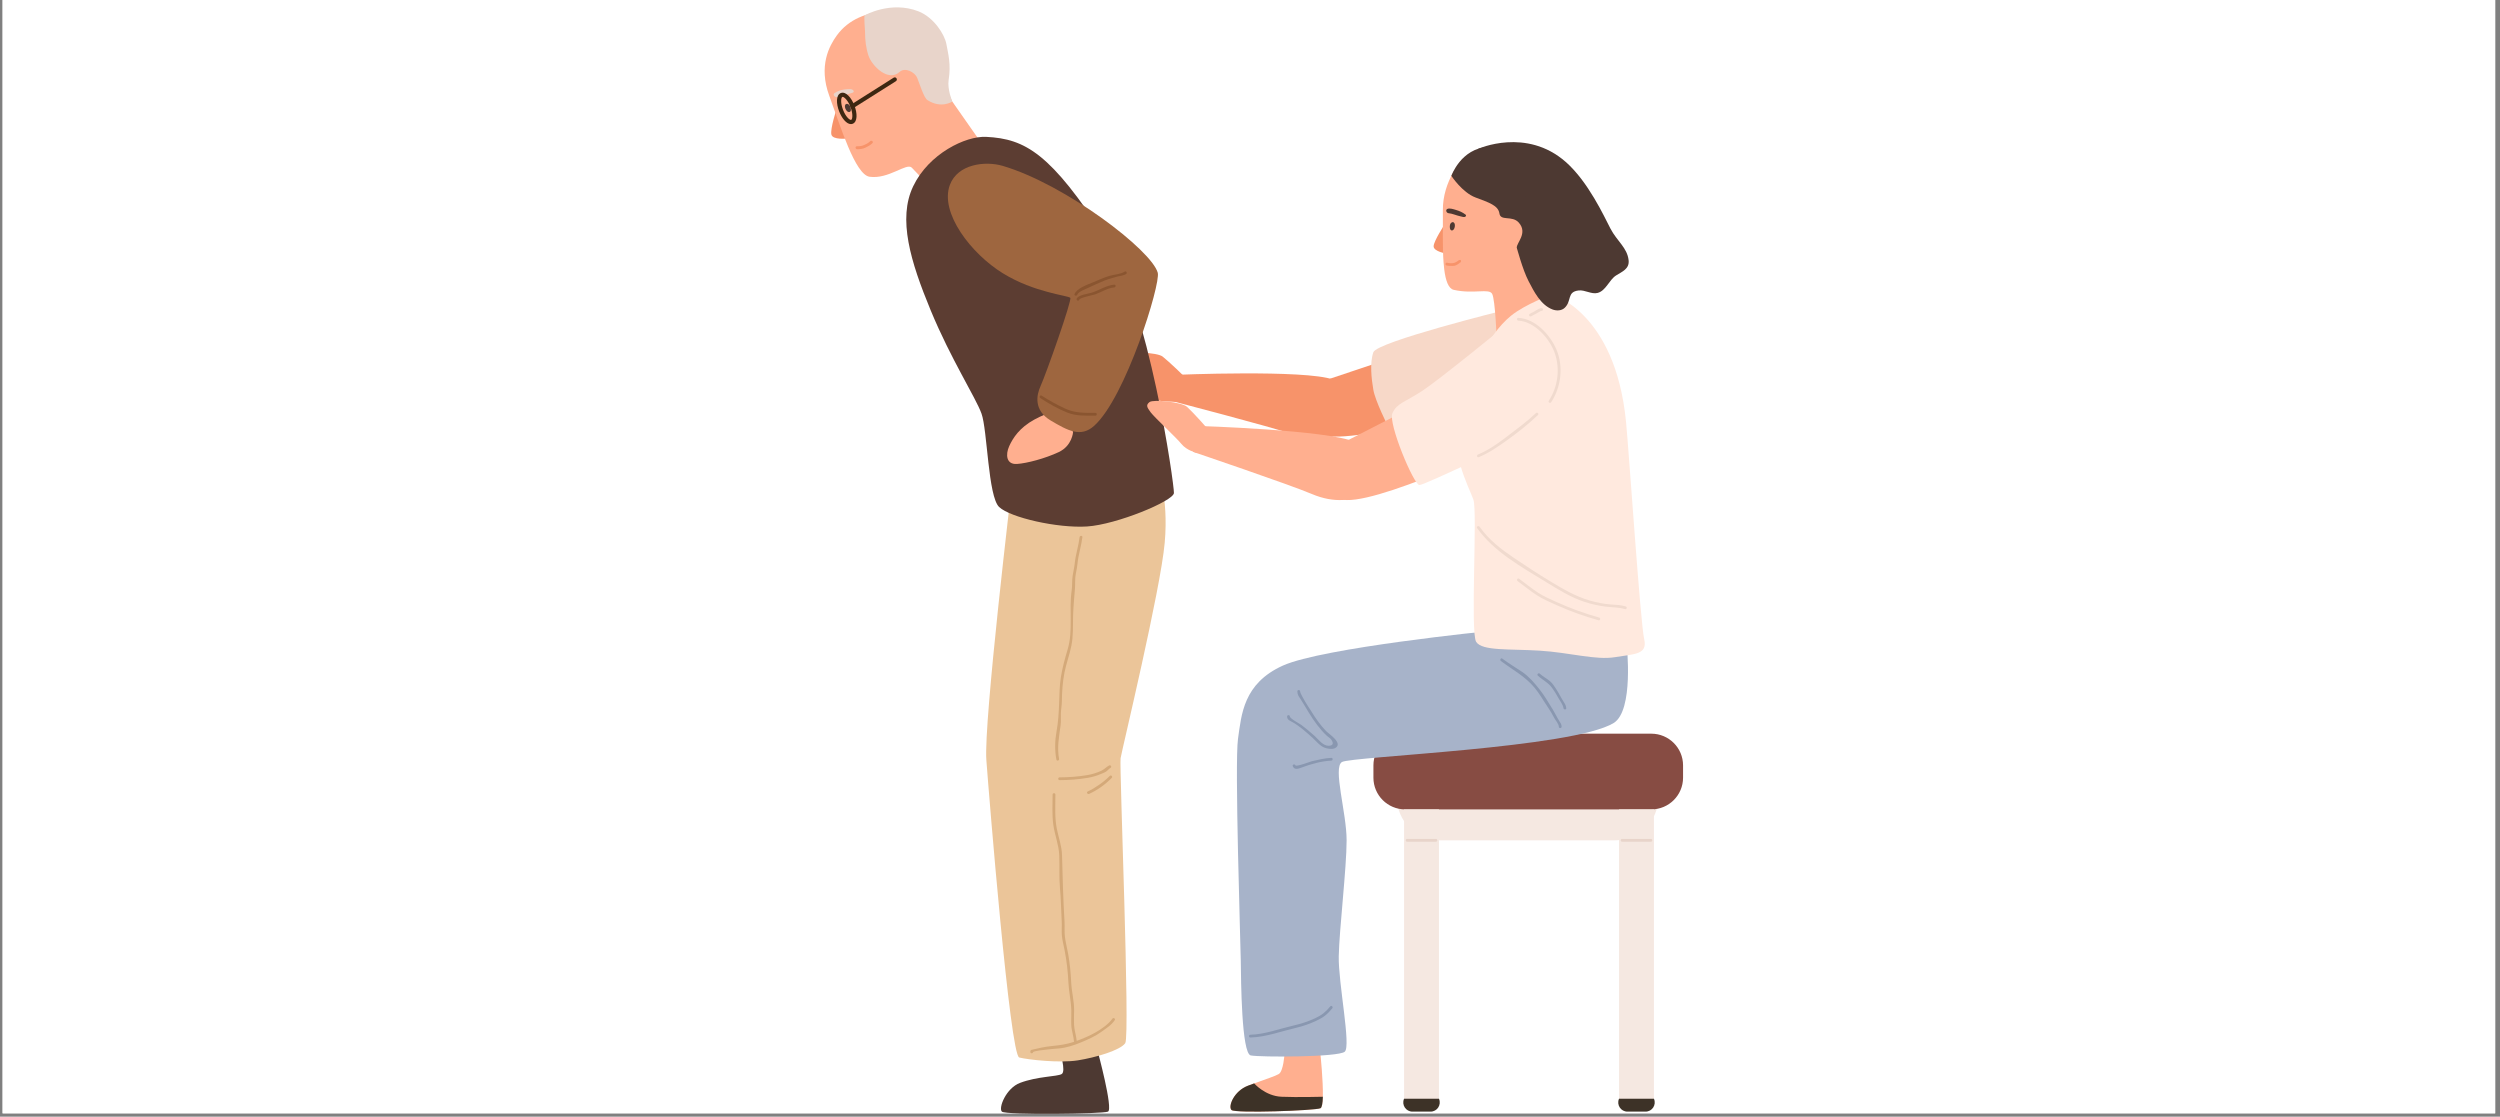<svg xmlns="http://www.w3.org/2000/svg" xmlns:xlink="http://www.w3.org/1999/xlink" width="750" zoomAndPan="magnify" viewBox="0 0 562.5 251.25" height="335" preserveAspectRatio="xMidYMid meet" version="1.0"><rect x="0" y="0" width="562.5" height="251.25" fill="#808080" stroke="none"/><defs><clipPath id="729bc36ee0"><path d="M 0.586 0 L 561.414 0 L 561.414 250.504 L 0.586 250.504 Z M 0.586 0 " clip-rule="nonzero"/></clipPath><clipPath id="b78f1cd03c"><path d="M 225.168 236.332 L 249.637 236.332 L 249.637 250.504 L 225.168 250.504 Z M 225.168 236.332 " clip-rule="nonzero"/></clipPath><clipPath id="861841bf7e"><path d="M 276 237 L 298 237 L 298 250.504 L 276 250.504 Z M 276 237 " clip-rule="nonzero"/></clipPath><clipPath id="aa26f1c949"><path d="M 309 165 L 378.688 165 L 378.688 183 L 309 183 Z M 309 165 " clip-rule="nonzero"/></clipPath><clipPath id="6f342a2be3"><path d="M 364 247 L 373 247 L 373 250.504 L 364 250.504 Z M 364 247 " clip-rule="nonzero"/></clipPath><clipPath id="e33a2bdf46"><path d="M 315 247 L 324 247 L 324 250.504 L 315 250.504 Z M 315 247 " clip-rule="nonzero"/></clipPath><clipPath id="b586bb3799"><path d="M 276 243 L 298 243 L 298 250.504 L 276 250.504 Z M 276 243 " clip-rule="nonzero"/></clipPath></defs><g clip-path="url(#729bc36ee0)"><path fill="#ffffff" d="M 0.586 0 L 561.914 0 L 561.914 250.727 L 0.586 250.727 Z M 0.586 0 " fill-opacity="1" fill-rule="nonzero"/><path fill="#ffffff" d="M 0.586 0 L 561.914 0 L 561.914 250.727 L 0.586 250.727 Z M 0.586 0 " fill-opacity="1" fill-rule="nonzero"/></g><path fill="#f7936a" d="M 338.008 90.164 L 332.062 74.23 L 299.258 85.203 C 299.258 85.203 290.961 94.223 296.789 97.586 C 302.613 100.949 338.008 90.164 338.008 90.164 " fill-opacity="1" fill-rule="nonzero"/><path fill="#f7936a" d="M 302.617 96.594 C 300.676 98.613 296.23 99.531 291.035 97.758 C 285.84 95.984 263.676 90.238 263.676 90.238 L 264.355 84.348 C 264.355 84.348 293.609 83.113 299.93 85.395 C 304.012 86.867 306.328 92.723 302.617 96.594 " fill-opacity="1" fill-rule="nonzero"/><path fill="#f7936a" d="M 267.422 85.758 C 266.648 84.777 262.871 81.234 261.605 80.238 C 260.34 79.242 253.918 79.059 253.117 79.781 C 252.316 80.5 252.586 80.977 253.555 82.082 C 254.523 83.188 256.328 87.762 257.539 89.055 C 258.832 90.438 264.406 90.387 264.406 90.387 L 269.359 89.445 C 269.359 89.445 268.199 86.738 267.422 85.758 " fill-opacity="1" fill-rule="nonzero"/><path fill="#f7d8c8" d="M 338.328 69.84 C 338.328 69.84 309.824 76.902 309.004 79.254 C 308.18 81.609 308.566 85.215 309.004 87.723 C 309.438 90.23 312.262 95.836 312.262 95.836 C 312.262 95.836 333.305 95.25 333.305 94.777 C 333.305 94.309 341.184 79.41 341.172 77.844 C 341.156 76.277 338.328 69.84 338.328 69.84 " fill-opacity="1" fill-rule="nonzero"/><g clip-path="url(#b78f1cd03c)"><path fill="#4d3932" d="M 246.941 236.371 C 246.941 236.371 250.531 249.586 249.293 250.117 C 248.059 250.645 226.254 250.91 225.426 250.117 C 224.598 249.32 226.348 244.84 229.508 243.648 C 233.484 242.148 237.812 242.262 238.875 241.664 C 239.934 241.07 238.414 236.371 238.414 236.371 L 246.941 236.371 " fill-opacity="1" fill-rule="nonzero"/></g><path fill="#ebc599" d="M 227.699 108.996 C 227.699 108.996 221.293 162.605 221.93 171.012 C 222.562 179.414 227.262 237.418 229.332 237.938 C 231.402 238.457 238.492 239.223 242.508 238.582 C 246.523 237.941 252.051 236.328 253.18 234.711 C 254.305 233.09 251.832 172.477 252.133 170.605 C 252.434 168.738 261.121 132.742 262.062 122.109 C 263.004 111.48 260.363 105.449 260.363 105.449 L 227.699 108.996 " fill-opacity="1" fill-rule="nonzero"/><path fill="#f7936a" d="M 188.219 24.547 C 188.219 24.547 186.773 28.992 187.059 30.266 C 187.344 31.539 190.566 31.168 190.566 31.168 L 188.219 24.547 " fill-opacity="1" fill-rule="nonzero"/><path fill="#ffaf8f" d="M 188.281 7.977 C 186.621 10.273 184.098 14.809 186.59 21.562 C 189.082 28.316 192.402 39.312 195.656 39.77 C 199.949 40.371 203.965 36.57 205.141 37.711 C 206.32 38.855 213.457 46.656 213.457 46.656 L 224.742 37.816 L 214.266 22.852 L 204.93 2.855 C 204.93 2.855 193.738 0.422 188.281 7.977 " fill-opacity="1" fill-rule="nonzero"/><path fill="#f7936a" d="M 192.785 32.91 C 193.301 32.895 193.707 32.914 194.203 32.715 C 194.723 32.508 195.387 32.203 195.77 31.789 C 196.062 31.473 196.605 31.871 196.312 32.188 C 195.898 32.637 195.262 32.969 194.715 33.227 C 194.059 33.535 193.57 33.559 192.875 33.578 C 192.445 33.59 192.348 32.926 192.785 32.91 " fill-opacity="1" fill-rule="nonzero"/><path fill="#e8d4ca" d="M 187.957 21.785 C 188.629 22.109 189.539 21.613 190.172 21.383 C 190.707 21.191 191.254 21.047 191.797 20.875 C 192.199 20.746 192.176 20.445 191.855 20.215 C 191.691 20.094 191.48 20.051 191.281 20.051 C 190.867 20.051 190.453 20.07 190.043 20.125 C 189.238 20.23 188.453 20.48 187.781 20.945 C 187.75 20.965 187.727 20.984 187.703 21.008 C 187.434 21.266 187.625 21.621 187.957 21.785 " fill-opacity="1" fill-rule="nonzero"/><path fill="#4d3932" d="M 191.441 24.5 C 191.387 24.105 191.184 23.672 190.992 23.539 C 190.824 23.426 190.609 23.309 190.402 23.395 C 189.695 23.684 190.367 25.195 190.992 25.215 C 191.395 25.23 191.492 24.883 191.441 24.5 " fill-opacity="1" fill-rule="nonzero"/><path fill="#3d2711" d="M 189.594 21.797 C 189.57 21.797 189.547 21.801 189.527 21.809 C 189.234 21.922 189.066 23.109 189.684 24.711 C 190.297 26.312 191.219 27.086 191.516 26.969 C 191.809 26.855 191.977 25.664 191.359 24.066 C 190.785 22.57 189.941 21.797 189.594 21.797 Z M 191.449 27.922 C 190.438 27.922 189.387 26.562 188.801 25.047 C 188.141 23.328 188.062 21.363 189.191 20.93 C 190.316 20.496 191.578 22.008 192.238 23.73 C 192.902 25.445 192.98 27.41 191.852 27.848 C 191.719 27.898 191.586 27.922 191.449 27.922 " fill-opacity="1" fill-rule="nonzero"/><path fill="#3d2711" d="M 191.801 24.367 C 191.645 24.367 191.492 24.289 191.402 24.148 C 191.262 23.93 191.328 23.637 191.547 23.5 L 201.07 17.48 C 201.289 17.34 201.582 17.406 201.719 17.625 C 201.859 17.844 201.793 18.137 201.574 18.273 L 192.051 24.293 C 191.973 24.344 191.887 24.367 191.801 24.367 " fill-opacity="1" fill-rule="nonzero"/><path fill="#e8d4ca" d="M 194.57 3.438 C 194.332 3.574 194.641 6.812 194.637 7.215 C 194.621 8.953 194.855 10.891 195.414 12.539 C 196.195 14.852 199.863 18.516 202.414 16.176 C 203.613 15.078 205.82 16.184 206.375 17.535 C 206.93 18.887 207.867 21.996 208.668 22.516 C 211.789 24.527 214.266 22.852 214.266 22.852 C 214.266 22.852 213.113 20.09 213.449 17.965 C 214.008 14.426 213.336 12.121 212.938 9.918 C 212.539 7.723 210.082 3.891 206.656 2.551 C 200.43 0.117 194.57 3.438 194.57 3.438 " fill-opacity="1" fill-rule="nonzero"/><path fill="#5c3d32" d="M 221.883 30.793 C 217.27 30.566 208.988 34.566 205.473 41.898 C 201.957 49.23 204.844 58.805 209.41 69.84 C 213.977 80.875 219.523 89.406 220.844 93.074 C 222.168 96.738 222.309 111.699 224.801 114.074 C 227.289 116.445 237.949 118.883 244.586 118.457 C 251.219 118.031 264.043 112.727 264.133 110.93 C 264.219 109.133 258.555 68.816 248.781 53.656 C 236.449 34.531 230.73 31.227 221.883 30.793 " fill-opacity="1" fill-rule="nonzero"/><g clip-path="url(#861841bf7e)"><path fill="#ffaf8f" d="M 297.641 246.77 C 297.598 248.176 297.445 249.203 297.094 249.355 C 295.855 249.879 277.918 250.539 277.09 249.75 C 276.262 248.953 277.641 245.473 280.801 244.281 C 281.297 244.09 281.758 243.922 282.188 243.766 C 285.23 242.648 286.781 242.184 287.711 241.664 C 288.773 241.07 289.012 237.18 289.012 237.18 L 297.094 237.18 C 297.094 237.18 297.734 243.188 297.641 246.77 " fill-opacity="1" fill-rule="nonzero"/></g><path fill="#f5e8e1" d="M 323.98 189.07 L 363.445 189.07 C 368.797 189.07 373.129 184.738 373.129 179.395 L 314.293 179.395 C 314.293 184.738 318.629 189.07 323.98 189.07 " fill-opacity="1" fill-rule="nonzero"/><g clip-path="url(#aa26f1c949)"><path fill="#874c43" d="M 316.16 182.113 L 371.543 182.113 C 375.488 182.113 378.688 178.918 378.688 174.98 L 378.688 172.211 C 378.688 168.273 375.488 165.078 371.543 165.078 L 316.16 165.078 C 312.219 165.078 309.02 168.273 309.02 172.211 L 309.02 174.98 C 309.02 178.918 312.219 182.113 316.16 182.113 " fill-opacity="1" fill-rule="nonzero"/></g><path fill="#f5e8e1" d="M 364.285 248.547 L 372.137 248.547 L 372.137 182.113 L 364.285 182.113 L 364.285 248.547 " fill-opacity="1" fill-rule="nonzero"/><g clip-path="url(#6f342a2be3)"><path fill="#3d3227" d="M 366.176 250.117 L 370.242 250.117 C 371.73 250.117 372.73 248.598 372.145 247.234 L 372.137 247.215 L 364.281 247.215 L 364.273 247.234 C 363.688 248.598 364.691 250.117 366.176 250.117 " fill-opacity="1" fill-rule="nonzero"/></g><path fill="#f5e8e1" d="M 323.766 248.547 L 315.914 248.547 L 315.914 182.113 L 323.766 182.113 L 323.766 248.547 " fill-opacity="1" fill-rule="nonzero"/><g clip-path="url(#e33a2bdf46)"><path fill="#3d3227" d="M 321.875 250.117 L 317.809 250.117 C 316.324 250.117 315.32 248.598 315.906 247.234 L 315.914 247.215 L 323.77 247.215 L 323.777 247.234 C 324.363 248.598 323.359 250.117 321.875 250.117 " fill-opacity="1" fill-rule="nonzero"/></g><path fill="#e8d4ca" d="M 364.965 188.754 L 371.457 188.754 C 371.859 188.754 371.859 189.383 371.457 189.383 L 364.965 189.383 C 364.559 189.383 364.559 188.754 364.965 188.754 " fill-opacity="1" fill-rule="nonzero"/><path fill="#e8d4ca" d="M 316.598 188.754 L 323.086 188.754 C 323.492 188.754 323.492 189.383 323.086 189.383 L 316.598 189.383 C 316.191 189.383 316.191 188.754 316.598 188.754 " fill-opacity="1" fill-rule="nonzero"/><path fill="#ffaf8f" d="M 297.098 229.312 L 297.098 237.18 L 289.012 237.18 L 287.598 228.844 L 297.098 229.312 " fill-opacity="1" fill-rule="nonzero"/><path fill="#a7b3c9" d="M 366.008 145.109 C 366.008 145.109 367.668 159.863 363.074 162.676 C 353.863 168.32 304.035 170.199 301.941 171.453 C 299.848 172.711 302.988 182.848 302.988 189.07 C 302.988 195.289 301.34 209.09 301.219 215.152 C 301.102 221.215 304.035 235.383 302.566 236.637 C 301.102 237.891 283.516 237.891 281.422 237.473 C 279.328 237.055 279.23 220.379 279.176 216.195 C 279.117 212.016 277.773 171.664 278.551 166.227 C 279.328 160.793 279.734 153.785 288.637 149.762 C 297.543 145.738 335.16 141.973 335.16 141.973 L 366.008 145.109 " fill-opacity="1" fill-rule="nonzero"/><path fill="#f7936a" d="M 325.043 50.488 C 325.043 50.488 322.625 54.16 322.566 55.387 C 322.508 56.613 325.523 57.074 325.523 57.074 L 325.043 50.488 " fill-opacity="1" fill-rule="nonzero"/><path fill="#ffaf8f" d="M 324.641 47.387 C 324.688 50.949 324.523 55.516 324.809 59.141 C 324.848 59.641 324.891 60.113 324.949 60.574 C 325.258 63.109 325.887 64.945 327.09 65.215 C 331.633 66.242 335.07 64.777 335.75 66.152 C 336.438 67.531 336.762 76.34 336.762 76.34 L 349.871 75.484 L 346.77 36.559 L 329.105 35.707 C 329.105 35.707 324.555 40.621 324.641 47.387 " fill-opacity="1" fill-rule="nonzero"/><path fill="#4d3932" d="M 326.223 51.281 C 326.168 50.902 326.242 50.445 326.387 50.273 C 326.512 50.125 326.68 49.961 326.891 49.984 C 327.625 50.07 327.395 51.645 326.82 51.828 C 326.453 51.945 326.273 51.648 326.223 51.281 " fill-opacity="1" fill-rule="nonzero"/><path fill="#4d3932" d="M 325.59 47.043 C 326.105 46.734 327.062 47.082 327.586 47.234 C 328.383 47.469 329.09 47.777 329.754 48.289 C 329.891 48.395 329.883 48.559 329.777 48.684 C 329.516 49 328.918 48.742 328.602 48.676 C 327.691 48.484 326.797 48.051 325.879 47.961 C 325.496 47.922 325.191 47.289 325.59 47.043 " fill-opacity="1" fill-rule="nonzero"/><path fill="#f7936a" d="M 325.609 59.117 C 326.07 59.246 326.891 59.293 327.328 59.098 C 327.551 59 327.797 58.891 327.988 58.734 C 328.16 58.598 328.199 58.52 328.434 58.48 C 328.832 58.422 328.844 59.047 328.449 59.109 C 328.531 59.098 328.141 59.391 328.051 59.441 C 327.832 59.559 327.551 59.742 327.312 59.797 C 327.051 59.855 326.684 59.824 326.414 59.824 C 326.074 59.828 325.785 59.82 325.457 59.727 C 325.07 59.617 325.219 59.008 325.609 59.117 " fill-opacity="1" fill-rule="nonzero"/><path fill="#4d3932" d="M 326.555 39.559 C 326.555 39.559 328.996 43.316 332.008 44.438 C 335.016 45.562 337.113 46.242 337.371 48.027 C 337.629 49.816 340.223 48.41 341.715 50.074 C 343.84 52.438 341.164 54.676 341.281 55.73 C 341.398 56.781 348.695 60.715 348.695 60.715 C 348.695 60.715 354.383 48.578 352.516 41.547 C 350.648 34.516 342.004 32.668 334.777 33.062 C 328.738 33.391 326.555 39.559 326.555 39.559 " fill-opacity="1" fill-rule="nonzero"/><path fill="#ffe9de" d="M 349.16 66.25 C 349.16 66.25 343.172 68.445 339.996 71.027 C 334.352 75.609 330.887 84.512 328.27 92.664 C 325.652 100.82 330.574 109.703 331.516 112.422 C 332.457 115.141 330.785 142.367 332.145 144.434 C 333.504 146.5 339.586 145.977 346.387 146.395 C 353.188 146.812 359.059 148.59 363.398 147.859 C 367.738 147.129 370.773 147.336 369.938 143.781 C 369.098 140.23 366.5 101.395 365.852 94.859 C 363.398 70.086 349.16 66.25 349.16 66.25 " fill-opacity="1" fill-rule="nonzero"/><path fill="#ffaf8f" d="M 341.172 98.703 L 332.879 83.852 L 302.117 99.648 C 302.117 99.648 295.277 109.816 301.547 112.262 C 307.816 114.707 341.172 98.703 341.172 98.703 " fill-opacity="1" fill-rule="nonzero"/><path fill="#ffaf8f" d="M 306.793 110.828 C 304.711 112.703 300.211 113.297 295.16 111.148 C 290.105 109.004 268.418 101.664 268.418 101.664 L 269.527 95.836 C 269.527 95.836 298.793 96.73 304.93 99.465 C 308.895 101.227 310.777 107.238 306.793 110.828 " fill-opacity="1" fill-rule="nonzero"/><path fill="#8997b0" d="M 298.375 164.5 C 297.078 163.141 296.004 161.621 295.027 160.023 C 294.59 159.309 294.086 158.629 293.68 157.898 C 293.391 157.387 292.543 155.984 292.531 155.566 C 292.52 155.164 291.891 155.16 291.902 155.566 C 291.926 156.391 292.246 156.707 292.676 157.371 C 293.297 158.336 293.879 159.355 294.484 160.34 C 295.637 162.23 296.941 164.062 298.57 165.582 C 298.84 165.832 299.273 166.066 299.488 166.355 C 300.227 167.348 299.809 167.781 298.973 167.801 C 297.668 167.832 296.664 166.383 295.793 165.59 C 294.844 164.723 293.836 163.902 292.82 163.121 C 292.504 162.879 290.23 161.68 290.227 161.211 C 290.223 160.809 289.594 160.805 289.598 161.211 C 289.605 162.008 290.309 162.188 290.906 162.535 C 292.508 163.461 293.98 164.793 295.348 166.031 C 296.188 166.793 296.945 167.812 298.039 168.234 C 298.656 168.473 299.797 168.66 300.414 168.316 C 302.328 167.25 298.938 165.094 298.375 164.5 " fill-opacity="1" fill-rule="nonzero"/><path fill="#8997b0" d="M 299.543 170.516 C 298.086 170.582 296.605 170.945 295.188 171.27 C 294.906 171.332 291.617 172.59 291.473 172.207 C 291.328 171.836 290.723 171.996 290.867 172.375 C 291.199 173.242 291.992 173.027 292.727 172.75 C 294.859 171.941 297.258 171.25 299.543 171.141 C 299.945 171.121 299.949 170.496 299.543 170.516 " fill-opacity="1" fill-rule="nonzero"/><path fill="#8997b0" d="M 350.816 162.191 C 350.293 161.375 349.902 160.488 349.391 159.664 C 348.43 158.113 347.465 156.445 346.324 155.023 C 345.199 153.617 343.992 152.195 342.484 151.176 C 341.016 150.188 339.43 149.25 338.02 148.188 C 337.695 147.941 337.383 148.488 337.699 148.727 C 340.305 150.691 343.09 152.133 345.234 154.684 C 346.395 156.059 347.219 157.59 348.23 159.066 C 348.77 159.844 349.234 160.641 349.672 161.48 C 349.961 162.035 350.734 162.891 350.734 163.512 C 350.734 163.914 351.363 163.914 351.363 163.512 C 351.363 162.961 351.102 162.645 350.816 162.191 " fill-opacity="1" fill-rule="nonzero"/><path fill="#8997b0" d="M 351.758 157.805 C 351.16 156.863 350.699 155.871 350.074 154.941 C 349.648 154.309 349.32 153.754 348.738 153.258 C 348.012 152.645 347.156 152.23 346.457 151.582 C 346.16 151.309 345.715 151.75 346.012 152.023 C 347.09 153.02 348.375 153.574 349.238 154.809 C 349.699 155.465 350.148 156.129 350.516 156.84 C 350.895 157.562 351.688 158.523 351.781 159.328 C 351.828 159.727 352.457 159.73 352.41 159.328 C 352.336 158.684 352.102 158.348 351.758 157.805 " fill-opacity="1" fill-rule="nonzero"/><path fill="#8997b0" d="M 299.32 226.426 C 298.281 227.695 297.383 228.418 295.906 229.105 C 294.289 229.859 292.656 230.379 290.918 230.773 C 287.773 231.496 284.582 232.73 281.328 232.816 C 280.926 232.828 280.926 233.457 281.328 233.441 C 284.809 233.352 288.25 232.043 291.609 231.262 C 293.211 230.891 294.738 230.344 296.223 229.648 C 297.809 228.902 298.664 228.215 299.766 226.871 C 300.02 226.562 299.578 226.113 299.32 226.426 " fill-opacity="1" fill-rule="nonzero"/><path fill="#4d3932" d="M 332.613 33.477 C 332.613 33.477 343.406 28.605 352.305 36.449 C 357.332 40.875 360.891 48.613 362.355 51.438 C 363.82 54.258 366.125 55.723 366.438 58.547 C 366.656 60.496 364.996 61.109 363.625 61.973 C 362.059 62.957 361.336 65.43 359.457 65.91 C 358.074 66.266 356.617 65.195 355.219 65.352 C 352.488 65.652 353.711 67.691 352.051 69.262 C 351.348 69.93 350.223 69.973 349.316 69.629 C 346.641 68.605 345.164 65.629 343.93 63.262 C 342.57 60.648 341.281 55.73 341.281 55.73 C 341.281 55.73 346.758 50.816 346.652 49.984 C 346.547 49.148 340.102 39.113 339.609 39.113 C 339.117 39.113 332.613 33.477 332.613 33.477 " fill-opacity="1" fill-rule="nonzero"/><path fill="#ffe9de" d="M 313.293 92.977 C 312.281 95.25 318.125 109.137 319.363 109.137 C 320.598 109.137 343.305 98.184 343.305 98.184 L 339.457 72.66 C 339.457 72.66 323.973 85.344 320.035 87.926 C 316.102 90.508 314.305 90.699 313.293 92.977 " fill-opacity="1" fill-rule="nonzero"/><path fill="#ffaf8f" d="M 241.441 97.215 C 241.441 97.215 241.258 100.297 238.199 101.73 C 235.141 103.164 231.043 104.246 228.82 104.391 C 226.395 104.551 226.215 102.285 227.062 100.406 C 227.906 98.531 229.41 96.215 232.711 94.414 C 236.008 92.613 239.121 91.965 239.121 91.965 L 241.441 97.215 " fill-opacity="1" fill-rule="nonzero"/><g clip-path="url(#b586bb3799)"><path fill="#3d3227" d="M 297.641 246.77 C 297.598 248.176 297.445 249.203 297.094 249.355 C 295.855 249.879 277.918 250.539 277.09 249.75 C 276.262 248.953 277.641 245.473 280.801 244.281 C 281.297 244.09 281.758 243.922 282.188 243.766 C 282.188 243.766 284.676 246.613 288.344 246.77 C 291.93 246.922 297.41 246.777 297.641 246.77 " fill-opacity="1" fill-rule="nonzero"/></g><path fill="#9e663f" d="M 225.637 37.328 C 221.691 36.16 215.473 36.883 213.715 41.625 C 211.398 47.879 218.516 57.094 225.637 61.484 C 232.754 65.875 240.398 66.484 240.816 67.016 C 241.234 67.543 235.383 84.102 234.117 86.887 C 233.199 88.898 232.547 92.324 236.418 94.621 C 240.293 96.922 243.184 98.48 246.156 95.836 C 253.273 89.5 261.176 63.898 260.496 61.375 C 259.137 56.328 239.777 41.523 225.637 37.328 " fill-opacity="1" fill-rule="nonzero"/><path fill="#ffaf8f" d="M 272.484 97.469 C 271.781 96.434 268.27 92.621 267.082 91.539 C 265.891 90.453 259.5 89.805 258.648 90.465 C 257.797 91.125 258.031 91.621 258.918 92.793 C 259.805 93.969 264.703 98.504 265.816 99.883 C 267.004 101.355 269.133 101.863 269.133 101.863 L 274.145 101.281 C 274.145 101.281 273.184 98.5 272.484 97.469 " fill-opacity="1" fill-rule="nonzero"/><path fill="#f0dace" d="M 350.211 78.676 C 348.789 75.312 345.441 71.699 341.629 71.52 C 341.223 71.5 341.227 72.125 341.629 72.145 C 345.258 72.32 348.68 76.176 349.828 79.461 C 351.074 83.02 350.512 87.062 348.477 90.18 C 348.254 90.516 348.797 90.832 349.02 90.496 C 351.246 87.09 351.828 82.496 350.211 78.676 " fill-opacity="1" fill-rule="nonzero"/><path fill="#f0dace" d="M 345.594 92.938 C 343.48 94.949 341.223 96.57 338.93 98.324 C 336.906 99.875 334.902 101.289 332.543 102.266 C 332.172 102.418 332.336 103.023 332.707 102.867 C 335.055 101.898 336.973 100.551 339.039 99.078 C 341.512 97.316 343.832 95.48 346.039 93.379 C 346.332 93.102 345.887 92.656 345.594 92.938 " fill-opacity="1" fill-rule="nonzero"/><path fill="#f0dace" d="M 346.863 69.324 C 346.461 69.316 346.004 69.629 345.656 69.805 C 345.414 69.934 345.199 70.105 344.957 70.234 C 344.809 70.316 344.652 70.355 344.504 70.434 C 344.426 70.473 344.355 70.57 344.266 70.59 C 343.871 70.68 344.039 71.285 344.434 71.195 C 344.621 71.152 344.734 71.031 344.902 70.945 C 345.117 70.836 345.324 70.754 345.527 70.625 C 345.754 70.48 345.98 70.348 346.227 70.23 C 346.402 70.148 346.668 69.949 346.863 69.949 C 347.266 69.961 347.266 69.332 346.863 69.324 " fill-opacity="1" fill-rule="nonzero"/><path fill="#f0dace" d="M 365.789 136.445 C 364.703 136.117 363.637 136.082 362.512 136.008 C 360.891 135.906 359.297 135.578 357.738 135.133 C 354.492 134.207 351.566 132.461 348.691 130.727 C 345.938 129.07 343.246 127.293 340.582 125.496 C 337.621 123.488 334.984 121.441 332.895 118.508 C 332.664 118.18 332.121 118.492 332.355 118.824 C 336.164 124.18 342.355 127.582 347.871 130.965 C 350.621 132.648 353.48 134.449 356.57 135.441 C 358.109 135.938 359.637 136.277 361.234 136.484 C 362.707 136.68 364.188 136.617 365.621 137.051 C 366.012 137.168 366.176 136.562 365.789 136.445 " fill-opacity="1" fill-rule="nonzero"/><path fill="#f0dace" d="M 359.82 138.957 C 356.594 138.039 353.309 136.879 350.246 135.473 C 348.844 134.828 347.406 134.227 346.109 133.387 C 344.605 132.41 343.227 131.27 341.785 130.207 C 341.461 129.965 341.148 130.512 341.469 130.75 C 342.91 131.809 344.289 132.949 345.793 133.926 C 347.234 134.859 348.855 135.535 350.422 136.238 C 353.383 137.57 356.543 138.676 359.656 139.559 C 360.043 139.672 360.211 139.066 359.82 138.957 " fill-opacity="1" fill-rule="nonzero"/><path fill="#d4a979" d="M 249.555 172.23 C 248.891 172.582 248.438 173.137 247.719 173.457 C 246.727 173.902 245.727 174.211 244.656 174.395 C 242.613 174.742 240.477 174.902 238.406 174.902 C 238.004 174.906 238.004 175.531 238.406 175.531 C 240.547 175.527 242.711 175.359 244.824 175 C 245.777 174.836 246.68 174.574 247.57 174.203 C 247.996 174.027 248.488 173.852 248.879 173.598 C 249.23 173.367 249.512 172.961 249.871 172.77 C 250.23 172.582 249.914 172.039 249.555 172.23 " fill-opacity="1" fill-rule="nonzero"/><path fill="#d4a979" d="M 249.703 174.578 C 249.016 175.277 248.129 176.008 247.324 176.559 C 246.473 177.141 245.68 177.66 244.738 178.082 C 244.371 178.25 244.691 178.789 245.055 178.625 C 246.938 177.777 248.707 176.492 250.145 175.023 C 250.43 174.734 249.984 174.289 249.703 174.578 " fill-opacity="1" fill-rule="nonzero"/><path fill="#d4a979" d="M 250.281 229.211 C 249.496 230.379 247.758 231.586 246.512 232.289 C 245.203 233.027 243.703 233.68 242.262 234.195 C 242.141 232.984 241.73 231.84 241.664 230.609 C 241.605 229.527 241.66 228.434 241.676 227.352 C 241.703 225.281 241.125 223.191 241.023 221.109 C 240.914 218.918 240.73 216.82 240.34 214.648 C 240.113 213.402 239.797 212.164 239.621 210.906 C 239.457 209.715 239.59 208.512 239.516 207.309 C 239.219 202.348 239.086 197.406 238.957 192.438 C 238.906 190.371 238.199 188.523 237.793 186.52 C 237.277 183.984 237.465 181.344 237.465 178.773 C 237.465 178.367 236.836 178.367 236.836 178.773 C 236.836 181.043 236.68 183.379 237.004 185.633 C 237.332 187.941 238.238 190.098 238.332 192.438 C 238.43 194.941 238.27 197.441 238.5 199.941 C 238.727 202.391 238.746 204.848 238.887 207.309 C 238.949 208.352 238.832 209.398 238.914 210.438 C 239.008 211.535 239.309 212.645 239.52 213.727 C 240.004 216.188 240.273 218.609 240.395 221.109 C 240.496 223.191 240.996 225.281 241.047 227.352 C 241.074 228.434 240.988 229.523 241.035 230.609 C 241.09 231.906 241.562 233.102 241.652 234.387 C 241.652 234.395 241.66 234.398 241.66 234.41 C 241.648 234.41 241.637 234.418 241.625 234.422 C 239.934 234.977 238.449 235.18 236.684 235.355 C 235.086 235.512 233.641 235.844 232.078 236.215 C 231.98 236.238 231.883 236.332 231.859 236.434 C 231.848 236.488 231.836 236.547 231.824 236.602 C 231.738 236.996 232.344 237.164 232.43 236.766 C 232.5 236.434 235.406 236.172 235.582 236.148 C 236.453 236.043 237.312 235.973 238.184 235.906 C 239.91 235.781 241.703 235.172 243.293 234.508 C 244.836 233.867 246.477 233.148 247.824 232.152 C 248.957 231.32 250.039 230.695 250.824 229.527 C 251.047 229.188 250.504 228.875 250.281 229.211 " fill-opacity="1" fill-rule="nonzero"/><path fill="#d4a979" d="M 242.91 120.859 C 242.672 122.84 242.023 124.738 241.82 126.715 C 241.723 127.688 241.484 128.613 241.34 129.578 C 241.176 130.672 241.285 131.762 241.125 132.855 C 240.484 137.223 241.496 141.883 240.211 146.148 C 239.605 148.172 239.035 150.254 238.699 152.336 C 238.391 154.262 238.375 156.234 238.305 158.176 C 238.23 160.285 238.105 162.484 237.723 164.555 C 237.34 166.621 237.297 168.84 237.688 170.91 C 237.762 171.309 238.367 171.141 238.293 170.746 C 237.801 168.133 238.301 165.734 238.641 163.164 C 238.758 162.273 238.668 161.402 238.699 160.512 C 238.73 159.59 238.914 158.699 238.922 157.781 C 238.938 155.676 239.102 153.406 239.504 151.34 C 239.906 149.289 240.668 147.301 241.066 145.258 C 241.504 143.031 241.387 140.887 241.445 138.625 C 241.496 136.516 241.715 134.402 241.875 132.312 C 241.953 131.242 241.836 130.246 242.047 129.176 C 242.215 128.348 242.363 127.559 242.449 126.715 C 242.648 124.738 243.301 122.836 243.539 120.859 C 243.586 120.461 242.957 120.465 242.91 120.859 " fill-opacity="1" fill-rule="nonzero"/><path fill="#8a5530" d="M 253.062 61.109 C 252.18 61.699 250.633 61.766 249.621 62.074 C 248.348 62.465 247.125 63.012 245.902 63.531 C 244.68 64.051 242.324 64.84 241.77 66.156 C 241.613 66.527 242.219 66.691 242.375 66.324 C 242.707 65.539 244.277 65.062 244.98 64.703 C 245.863 64.254 246.77 63.906 247.664 63.488 C 248.836 62.945 250.055 62.59 251.297 62.254 C 251.934 62.082 252.82 62.02 253.379 61.652 C 253.715 61.426 253.398 60.883 253.062 61.109 " fill-opacity="1" fill-rule="nonzero"/><path fill="#8a5530" d="M 250.707 64.047 C 248.914 64.195 247.281 65.34 245.594 65.867 C 244.895 66.082 242.453 66.375 242.238 67.254 C 242.145 67.648 242.75 67.812 242.844 67.422 C 242.953 66.969 245.938 66.406 246.43 66.23 C 247.812 65.742 249.227 64.793 250.707 64.672 C 251.109 64.641 251.113 64.012 250.707 64.047 " fill-opacity="1" fill-rule="nonzero"/><path fill="#8a5530" d="M 246.469 92.898 C 244.098 92.895 241.914 92.977 239.711 91.953 C 237.91 91.121 236.035 90.109 234.379 89.02 C 234.039 88.797 233.727 89.34 234.062 89.562 C 235.918 90.785 238.094 92.023 240.16 92.84 C 242.199 93.645 244.316 93.523 246.469 93.523 C 246.871 93.523 246.875 92.898 246.469 92.898 " fill-opacity="1" fill-rule="nonzero"/></svg>